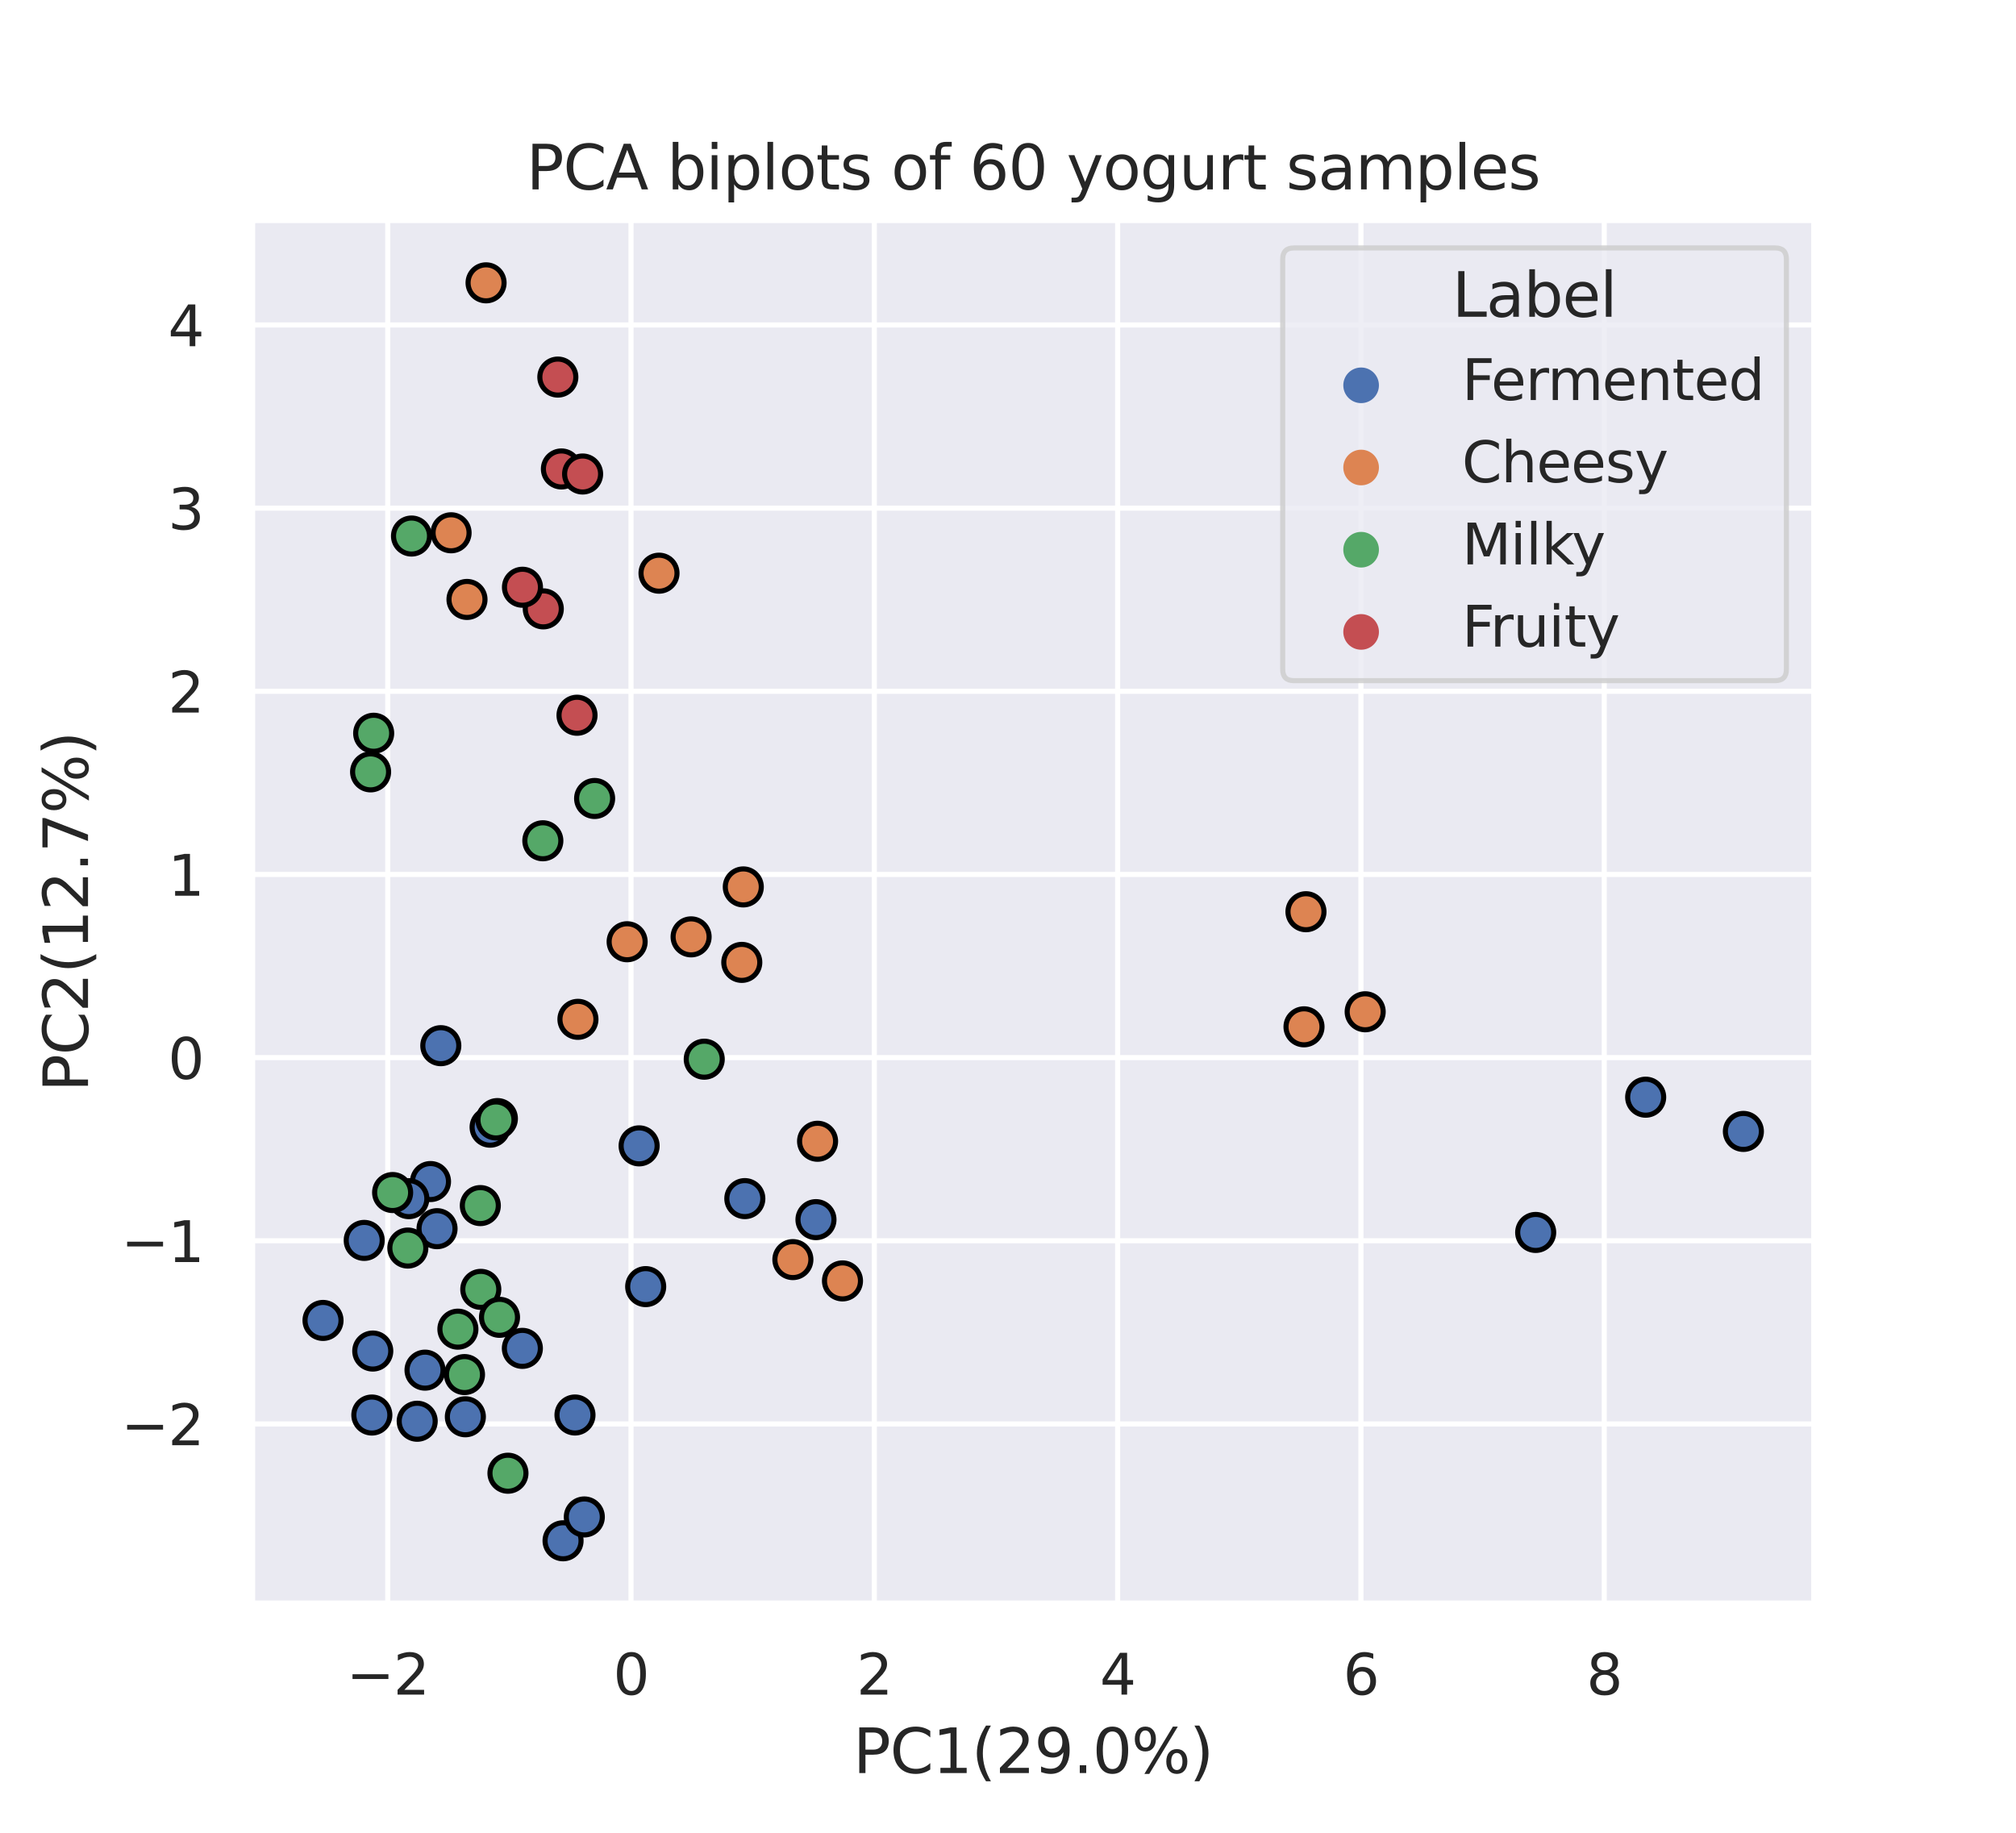 <?xml version="1.0" encoding="utf-8" standalone="no"?>
<!DOCTYPE svg PUBLIC "-//W3C//DTD SVG 1.1//EN"
  "http://www.w3.org/Graphics/SVG/1.1/DTD/svg11.dtd">
<svg xmlns:xlink="http://www.w3.org/1999/xlink" width="396pt" height="360pt" viewBox="0 0 396 360" xmlns="http://www.w3.org/2000/svg" version="1.1">
 <defs>
  <style type="text/css">*{stroke-linejoin: round; stroke-linecap: butt}</style>
 </defs>
 <g id="figure_1">
  <g id="patch_1">
   <path d="M 0 360 
L 396 360 
L 396 0 
L 0 0 
z
" style="fill: #ffffff"/>
  </g>
  <g id="axes_1">
   <g id="patch_2">
    <path d="M 49.5 315 
L 356.4 315 
L 356.4 43.2 
L 49.5 43.2 
z
" style="fill: #eaeaf2"/>
   </g>
   <g id="matplotlib.axis_1">
    <g id="xtick_1">
     <g id="line2d_1">
      <path d="M 76.159 315 
L 76.159 43.2 
" clip-path="url(#p47d82c2fad)" style="fill: none; stroke: #ffffff; stroke-linecap: round"/>
     </g>
     <g id="text_1">
      <!-- −2 -->
      <g style="fill: #262626" transform="translate(68.05 332.858)scale(0.11 -0.11)">
       <defs>
        <path id="DejaVuSans-2212" d="M 678 2272 
L 4684 2272 
L 4684 1741 
L 678 1741 
L 678 2272 
z
" transform="scale(0.016)"/>
        <path id="DejaVuSans-32" d="M 1228 531 
L 3431 531 
L 3431 0 
L 469 0 
L 469 531 
Q 828 903 1448 1529 
Q 2069 2156 2228 2338 
Q 2531 2678 2651 2914 
Q 2772 3150 2772 3378 
Q 2772 3750 2511 3984 
Q 2250 4219 1831 4219 
Q 1534 4219 1204 4116 
Q 875 4013 500 3803 
L 500 4441 
Q 881 4594 1212 4672 
Q 1544 4750 1819 4750 
Q 2544 4750 2975 4387 
Q 3406 4025 3406 3419 
Q 3406 3131 3298 2873 
Q 3191 2616 2906 2266 
Q 2828 2175 2409 1742 
Q 1991 1309 1228 531 
z
" transform="scale(0.016)"/>
       </defs>
       <use xlink:href="#DejaVuSans-2212"/>
       <use xlink:href="#DejaVuSans-32" x="83.789"/>
      </g>
     </g>
    </g>
    <g id="xtick_2">
     <g id="line2d_2">
      <path d="M 123.95 315 
L 123.95 43.2 
" clip-path="url(#p47d82c2fad)" style="fill: none; stroke: #ffffff; stroke-linecap: round"/>
     </g>
     <g id="text_2">
      <!-- 0 -->
      <g style="fill: #262626" transform="translate(120.451 332.858)scale(0.11 -0.11)">
       <defs>
        <path id="DejaVuSans-30" d="M 2034 4250 
Q 1547 4250 1301 3770 
Q 1056 3291 1056 2328 
Q 1056 1369 1301 889 
Q 1547 409 2034 409 
Q 2525 409 2770 889 
Q 3016 1369 3016 2328 
Q 3016 3291 2770 3770 
Q 2525 4250 2034 4250 
z
M 2034 4750 
Q 2819 4750 3233 4129 
Q 3647 3509 3647 2328 
Q 3647 1150 3233 529 
Q 2819 -91 2034 -91 
Q 1250 -91 836 529 
Q 422 1150 422 2328 
Q 422 3509 836 4129 
Q 1250 4750 2034 4750 
z
" transform="scale(0.016)"/>
       </defs>
       <use xlink:href="#DejaVuSans-30"/>
      </g>
     </g>
    </g>
    <g id="xtick_3">
     <g id="line2d_3">
      <path d="M 171.742 315 
L 171.742 43.2 
" clip-path="url(#p47d82c2fad)" style="fill: none; stroke: #ffffff; stroke-linecap: round"/>
     </g>
     <g id="text_3">
      <!-- 2 -->
      <g style="fill: #262626" transform="translate(168.243 332.858)scale(0.11 -0.11)">
       <use xlink:href="#DejaVuSans-32"/>
      </g>
     </g>
    </g>
    <g id="xtick_4">
     <g id="line2d_4">
      <path d="M 219.534 315 
L 219.534 43.2 
" clip-path="url(#p47d82c2fad)" style="fill: none; stroke: #ffffff; stroke-linecap: round"/>
     </g>
     <g id="text_4">
      <!-- 4 -->
      <g style="fill: #262626" transform="translate(216.034 332.858)scale(0.11 -0.11)">
       <defs>
        <path id="DejaVuSans-34" d="M 2419 4116 
L 825 1625 
L 2419 1625 
L 2419 4116 
z
M 2253 4666 
L 3047 4666 
L 3047 1625 
L 3713 1625 
L 3713 1100 
L 3047 1100 
L 3047 0 
L 2419 0 
L 2419 1100 
L 313 1100 
L 313 1709 
L 2253 4666 
z
" transform="scale(0.016)"/>
       </defs>
       <use xlink:href="#DejaVuSans-34"/>
      </g>
     </g>
    </g>
    <g id="xtick_5">
     <g id="line2d_5">
      <path d="M 267.325 315 
L 267.325 43.2 
" clip-path="url(#p47d82c2fad)" style="fill: none; stroke: #ffffff; stroke-linecap: round"/>
     </g>
     <g id="text_5">
      <!-- 6 -->
      <g style="fill: #262626" transform="translate(263.826 332.858)scale(0.11 -0.11)">
       <defs>
        <path id="DejaVuSans-36" d="M 2113 2584 
Q 1688 2584 1439 2293 
Q 1191 2003 1191 1497 
Q 1191 994 1439 701 
Q 1688 409 2113 409 
Q 2538 409 2786 701 
Q 3034 994 3034 1497 
Q 3034 2003 2786 2293 
Q 2538 2584 2113 2584 
z
M 3366 4563 
L 3366 3988 
Q 3128 4100 2886 4159 
Q 2644 4219 2406 4219 
Q 1781 4219 1451 3797 
Q 1122 3375 1075 2522 
Q 1259 2794 1537 2939 
Q 1816 3084 2150 3084 
Q 2853 3084 3261 2657 
Q 3669 2231 3669 1497 
Q 3669 778 3244 343 
Q 2819 -91 2113 -91 
Q 1303 -91 875 529 
Q 447 1150 447 2328 
Q 447 3434 972 4092 
Q 1497 4750 2381 4750 
Q 2619 4750 2861 4703 
Q 3103 4656 3366 4563 
z
" transform="scale(0.016)"/>
       </defs>
       <use xlink:href="#DejaVuSans-36"/>
      </g>
     </g>
    </g>
    <g id="xtick_6">
     <g id="line2d_6">
      <path d="M 315.117 315 
L 315.117 43.2 
" clip-path="url(#p47d82c2fad)" style="fill: none; stroke: #ffffff; stroke-linecap: round"/>
     </g>
     <g id="text_6">
      <!-- 8 -->
      <g style="fill: #262626" transform="translate(311.617 332.858)scale(0.11 -0.11)">
       <defs>
        <path id="DejaVuSans-38" d="M 2034 2216 
Q 1584 2216 1326 1975 
Q 1069 1734 1069 1313 
Q 1069 891 1326 650 
Q 1584 409 2034 409 
Q 2484 409 2743 651 
Q 3003 894 3003 1313 
Q 3003 1734 2745 1975 
Q 2488 2216 2034 2216 
z
M 1403 2484 
Q 997 2584 770 2862 
Q 544 3141 544 3541 
Q 544 4100 942 4425 
Q 1341 4750 2034 4750 
Q 2731 4750 3128 4425 
Q 3525 4100 3525 3541 
Q 3525 3141 3298 2862 
Q 3072 2584 2669 2484 
Q 3125 2378 3379 2068 
Q 3634 1759 3634 1313 
Q 3634 634 3220 271 
Q 2806 -91 2034 -91 
Q 1263 -91 848 271 
Q 434 634 434 1313 
Q 434 1759 690 2068 
Q 947 2378 1403 2484 
z
M 1172 3481 
Q 1172 3119 1398 2916 
Q 1625 2713 2034 2713 
Q 2441 2713 2670 2916 
Q 2900 3119 2900 3481 
Q 2900 3844 2670 4047 
Q 2441 4250 2034 4250 
Q 1625 4250 1398 4047 
Q 1172 3844 1172 3481 
z
" transform="scale(0.016)"/>
       </defs>
       <use xlink:href="#DejaVuSans-38"/>
      </g>
     </g>
    </g>
    <g id="text_7">
     <!-- PC1(29.0%) -->
     <g style="fill: #262626" transform="translate(167.583 348.264)scale(0.12 -0.12)">
      <defs>
       <path id="DejaVuSans-50" d="M 1259 4147 
L 1259 2394 
L 2053 2394 
Q 2494 2394 2734 2622 
Q 2975 2850 2975 3272 
Q 2975 3691 2734 3919 
Q 2494 4147 2053 4147 
L 1259 4147 
z
M 628 4666 
L 2053 4666 
Q 2838 4666 3239 4311 
Q 3641 3956 3641 3272 
Q 3641 2581 3239 2228 
Q 2838 1875 2053 1875 
L 1259 1875 
L 1259 0 
L 628 0 
L 628 4666 
z
" transform="scale(0.016)"/>
       <path id="DejaVuSans-43" d="M 4122 4306 
L 4122 3641 
Q 3803 3938 3442 4084 
Q 3081 4231 2675 4231 
Q 1875 4231 1450 3742 
Q 1025 3253 1025 2328 
Q 1025 1406 1450 917 
Q 1875 428 2675 428 
Q 3081 428 3442 575 
Q 3803 722 4122 1019 
L 4122 359 
Q 3791 134 3420 21 
Q 3050 -91 2638 -91 
Q 1578 -91 968 557 
Q 359 1206 359 2328 
Q 359 3453 968 4101 
Q 1578 4750 2638 4750 
Q 3056 4750 3426 4639 
Q 3797 4528 4122 4306 
z
" transform="scale(0.016)"/>
       <path id="DejaVuSans-31" d="M 794 531 
L 1825 531 
L 1825 4091 
L 703 3866 
L 703 4441 
L 1819 4666 
L 2450 4666 
L 2450 531 
L 3481 531 
L 3481 0 
L 794 0 
L 794 531 
z
" transform="scale(0.016)"/>
       <path id="DejaVuSans-28" d="M 1984 4856 
Q 1566 4138 1362 3434 
Q 1159 2731 1159 2009 
Q 1159 1288 1364 580 
Q 1569 -128 1984 -844 
L 1484 -844 
Q 1016 -109 783 600 
Q 550 1309 550 2009 
Q 550 2706 781 3412 
Q 1013 4119 1484 4856 
L 1984 4856 
z
" transform="scale(0.016)"/>
       <path id="DejaVuSans-39" d="M 703 97 
L 703 672 
Q 941 559 1184 500 
Q 1428 441 1663 441 
Q 2288 441 2617 861 
Q 2947 1281 2994 2138 
Q 2813 1869 2534 1725 
Q 2256 1581 1919 1581 
Q 1219 1581 811 2004 
Q 403 2428 403 3163 
Q 403 3881 828 4315 
Q 1253 4750 1959 4750 
Q 2769 4750 3195 4129 
Q 3622 3509 3622 2328 
Q 3622 1225 3098 567 
Q 2575 -91 1691 -91 
Q 1453 -91 1209 -44 
Q 966 3 703 97 
z
M 1959 2075 
Q 2384 2075 2632 2365 
Q 2881 2656 2881 3163 
Q 2881 3666 2632 3958 
Q 2384 4250 1959 4250 
Q 1534 4250 1286 3958 
Q 1038 3666 1038 3163 
Q 1038 2656 1286 2365 
Q 1534 2075 1959 2075 
z
" transform="scale(0.016)"/>
       <path id="DejaVuSans-2e" d="M 684 794 
L 1344 794 
L 1344 0 
L 684 0 
L 684 794 
z
" transform="scale(0.016)"/>
       <path id="DejaVuSans-25" d="M 4653 2053 
Q 4381 2053 4226 1822 
Q 4072 1591 4072 1178 
Q 4072 772 4226 539 
Q 4381 306 4653 306 
Q 4919 306 5073 539 
Q 5228 772 5228 1178 
Q 5228 1588 5073 1820 
Q 4919 2053 4653 2053 
z
M 4653 2450 
Q 5147 2450 5437 2106 
Q 5728 1763 5728 1178 
Q 5728 594 5436 251 
Q 5144 -91 4653 -91 
Q 4153 -91 3862 251 
Q 3572 594 3572 1178 
Q 3572 1766 3864 2108 
Q 4156 2450 4653 2450 
z
M 1428 4353 
Q 1159 4353 1004 4120 
Q 850 3888 850 3481 
Q 850 3069 1003 2837 
Q 1156 2606 1428 2606 
Q 1700 2606 1854 2837 
Q 2009 3069 2009 3481 
Q 2009 3884 1853 4118 
Q 1697 4353 1428 4353 
z
M 4250 4750 
L 4750 4750 
L 1831 -91 
L 1331 -91 
L 4250 4750 
z
M 1428 4750 
Q 1922 4750 2215 4408 
Q 2509 4066 2509 3481 
Q 2509 2891 2217 2550 
Q 1925 2209 1428 2209 
Q 931 2209 642 2551 
Q 353 2894 353 3481 
Q 353 4063 643 4406 
Q 934 4750 1428 4750 
z
" transform="scale(0.016)"/>
       <path id="DejaVuSans-29" d="M 513 4856 
L 1013 4856 
Q 1481 4119 1714 3412 
Q 1947 2706 1947 2009 
Q 1947 1309 1714 600 
Q 1481 -109 1013 -844 
L 513 -844 
Q 928 -128 1133 580 
Q 1338 1288 1338 2009 
Q 1338 2731 1133 3434 
Q 928 4138 513 4856 
z
" transform="scale(0.016)"/>
      </defs>
      <use xlink:href="#DejaVuSans-50"/>
      <use xlink:href="#DejaVuSans-43" x="60.303"/>
      <use xlink:href="#DejaVuSans-31" x="130.127"/>
      <use xlink:href="#DejaVuSans-28" x="193.75"/>
      <use xlink:href="#DejaVuSans-32" x="232.764"/>
      <use xlink:href="#DejaVuSans-39" x="296.387"/>
      <use xlink:href="#DejaVuSans-2e" x="360.01"/>
      <use xlink:href="#DejaVuSans-30" x="391.797"/>
      <use xlink:href="#DejaVuSans-25" x="455.42"/>
      <use xlink:href="#DejaVuSans-29" x="550.439"/>
     </g>
    </g>
   </g>
   <g id="matplotlib.axis_2">
    <g id="ytick_1">
     <g id="line2d_7">
      <path d="M 49.5 279.694 
L 356.4 279.694 
" clip-path="url(#p47d82c2fad)" style="fill: none; stroke: #ffffff; stroke-linecap: round"/>
     </g>
     <g id="text_8">
      <!-- −2 -->
      <g style="fill: #262626" transform="translate(23.784 283.873)scale(0.11 -0.11)">
       <use xlink:href="#DejaVuSans-2212"/>
       <use xlink:href="#DejaVuSans-32" x="83.789"/>
      </g>
     </g>
    </g>
    <g id="ytick_2">
     <g id="line2d_8">
      <path d="M 49.5 243.716 
L 356.4 243.716 
" clip-path="url(#p47d82c2fad)" style="fill: none; stroke: #ffffff; stroke-linecap: round"/>
     </g>
     <g id="text_9">
      <!-- −1 -->
      <g style="fill: #262626" transform="translate(23.784 247.896)scale(0.11 -0.11)">
       <use xlink:href="#DejaVuSans-2212"/>
       <use xlink:href="#DejaVuSans-31" x="83.789"/>
      </g>
     </g>
    </g>
    <g id="ytick_3">
     <g id="line2d_9">
      <path d="M 49.5 207.739 
L 356.4 207.739 
" clip-path="url(#p47d82c2fad)" style="fill: none; stroke: #ffffff; stroke-linecap: round"/>
     </g>
     <g id="text_10">
      <!-- 0 -->
      <g style="fill: #262626" transform="translate(33.001 211.918)scale(0.11 -0.11)">
       <use xlink:href="#DejaVuSans-30"/>
      </g>
     </g>
    </g>
    <g id="ytick_4">
     <g id="line2d_10">
      <path d="M 49.5 171.762 
L 356.4 171.762 
" clip-path="url(#p47d82c2fad)" style="fill: none; stroke: #ffffff; stroke-linecap: round"/>
     </g>
     <g id="text_11">
      <!-- 1 -->
      <g style="fill: #262626" transform="translate(33.001 175.941)scale(0.11 -0.11)">
       <use xlink:href="#DejaVuSans-31"/>
      </g>
     </g>
    </g>
    <g id="ytick_5">
     <g id="line2d_11">
      <path d="M 49.5 135.784 
L 356.4 135.784 
" clip-path="url(#p47d82c2fad)" style="fill: none; stroke: #ffffff; stroke-linecap: round"/>
     </g>
     <g id="text_12">
      <!-- 2 -->
      <g style="fill: #262626" transform="translate(33.001 139.964)scale(0.11 -0.11)">
       <use xlink:href="#DejaVuSans-32"/>
      </g>
     </g>
    </g>
    <g id="ytick_6">
     <g id="line2d_12">
      <path d="M 49.5 99.807 
L 356.4 99.807 
" clip-path="url(#p47d82c2fad)" style="fill: none; stroke: #ffffff; stroke-linecap: round"/>
     </g>
     <g id="text_13">
      <!-- 3 -->
      <g style="fill: #262626" transform="translate(33.001 103.986)scale(0.11 -0.11)">
       <defs>
        <path id="DejaVuSans-33" d="M 2597 2516 
Q 3050 2419 3304 2112 
Q 3559 1806 3559 1356 
Q 3559 666 3084 287 
Q 2609 -91 1734 -91 
Q 1441 -91 1130 -33 
Q 819 25 488 141 
L 488 750 
Q 750 597 1062 519 
Q 1375 441 1716 441 
Q 2309 441 2620 675 
Q 2931 909 2931 1356 
Q 2931 1769 2642 2001 
Q 2353 2234 1838 2234 
L 1294 2234 
L 1294 2753 
L 1863 2753 
Q 2328 2753 2575 2939 
Q 2822 3125 2822 3475 
Q 2822 3834 2567 4026 
Q 2313 4219 1838 4219 
Q 1578 4219 1281 4162 
Q 984 4106 628 3988 
L 628 4550 
Q 988 4650 1302 4700 
Q 1616 4750 1894 4750 
Q 2613 4750 3031 4423 
Q 3450 4097 3450 3541 
Q 3450 3153 3228 2886 
Q 3006 2619 2597 2516 
z
" transform="scale(0.016)"/>
       </defs>
       <use xlink:href="#DejaVuSans-33"/>
      </g>
     </g>
    </g>
    <g id="ytick_7">
     <g id="line2d_13">
      <path d="M 49.5 63.83 
L 356.4 63.83 
" clip-path="url(#p47d82c2fad)" style="fill: none; stroke: #ffffff; stroke-linecap: round"/>
     </g>
     <g id="text_14">
      <!-- 4 -->
      <g style="fill: #262626" transform="translate(33.001 68.009)scale(0.11 -0.11)">
       <use xlink:href="#DejaVuSans-34"/>
      </g>
     </g>
    </g>
    <g id="text_15">
     <!-- PC2(12.7%) -->
     <g style="fill: #262626" transform="translate(17.288 214.467)rotate(-90)scale(0.12 -0.12)">
      <defs>
       <path id="DejaVuSans-37" d="M 525 4666 
L 3525 4666 
L 3525 4397 
L 1831 0 
L 1172 0 
L 2766 4134 
L 525 4134 
L 525 4666 
z
" transform="scale(0.016)"/>
      </defs>
      <use xlink:href="#DejaVuSans-50"/>
      <use xlink:href="#DejaVuSans-43" x="60.303"/>
      <use xlink:href="#DejaVuSans-32" x="130.127"/>
      <use xlink:href="#DejaVuSans-28" x="193.75"/>
      <use xlink:href="#DejaVuSans-31" x="232.764"/>
      <use xlink:href="#DejaVuSans-32" x="296.387"/>
      <use xlink:href="#DejaVuSans-2e" x="360.01"/>
      <use xlink:href="#DejaVuSans-37" x="391.797"/>
      <use xlink:href="#DejaVuSans-25" x="455.42"/>
      <use xlink:href="#DejaVuSans-29" x="550.439"/>
     </g>
    </g>
   </g>
   <g id="PathCollection_1">
    <defs>
     <path id="C0_0_469774f72c" d="M 0 3.536 
C 0.938 3.536 1.837 3.163 2.5 2.5 
C 3.163 1.837 3.536 0.938 3.536 -0 
C 3.536 -0.938 3.163 -1.837 2.5 -2.5 
C 1.837 -3.163 0.938 -3.536 0 -3.536 
C -0.938 -3.536 -1.837 -3.163 -2.5 -2.5 
C -3.163 -1.837 -3.536 -0.938 -3.536 0 
C -3.536 0.938 -3.163 1.837 -2.5 2.5 
C -1.837 3.163 -0.938 3.536 0 3.536 
z
"/>
    </defs>
    <g clip-path="url(#p47d82c2fad)">
     <use xlink:href="#C0_0_469774f72c" x="146.305" y="235.435" style="fill: #4c72b0; stroke: #000000"/>
    </g>
    <g clip-path="url(#p47d82c2fad)">
     <use xlink:href="#C0_0_469774f72c" x="125.542" y="225.074" style="fill: #4c72b0; stroke: #000000"/>
    </g>
    <g clip-path="url(#p47d82c2fad)">
     <use xlink:href="#C0_0_469774f72c" x="160.28" y="239.565" style="fill: #4c72b0; stroke: #000000"/>
    </g>
    <g clip-path="url(#p47d82c2fad)">
     <use xlink:href="#C0_0_469774f72c" x="301.652" y="242.08" style="fill: #4c72b0; stroke: #000000"/>
    </g>
    <g clip-path="url(#p47d82c2fad)">
     <use xlink:href="#C0_0_469774f72c" x="342.45" y="222.237" style="fill: #4c72b0; stroke: #000000"/>
    </g>
    <g clip-path="url(#p47d82c2fad)">
     <use xlink:href="#C0_0_469774f72c" x="323.257" y="215.513" style="fill: #4c72b0; stroke: #000000"/>
    </g>
    <g clip-path="url(#p47d82c2fad)">
     <use xlink:href="#C0_0_469774f72c" x="71.541" y="243.644" style="fill: #4c72b0; stroke: #000000"/>
    </g>
    <g clip-path="url(#p47d82c2fad)">
     <use xlink:href="#C0_0_469774f72c" x="83.487" y="269.129" style="fill: #4c72b0; stroke: #000000"/>
    </g>
    <g clip-path="url(#p47d82c2fad)">
     <use xlink:href="#C0_0_469774f72c" x="84.564" y="232.084" style="fill: #4c72b0; stroke: #000000"/>
    </g>
    <g clip-path="url(#p47d82c2fad)">
     <use xlink:href="#C0_0_469774f72c" x="73.222" y="265.377" style="fill: #4c72b0; stroke: #000000"/>
    </g>
    <g clip-path="url(#p47d82c2fad)">
     <use xlink:href="#C0_0_469774f72c" x="63.45" y="259.364" style="fill: #4c72b0; stroke: #000000"/>
    </g>
    <g clip-path="url(#p47d82c2fad)">
     <use xlink:href="#C0_0_469774f72c" x="73.041" y="277.945" style="fill: #4c72b0; stroke: #000000"/>
    </g>
    <g clip-path="url(#p47d82c2fad)">
     <use xlink:href="#C0_0_469774f72c" x="91.41" y="278.285" style="fill: #4c72b0; stroke: #000000"/>
    </g>
    <g clip-path="url(#p47d82c2fad)">
     <use xlink:href="#C0_0_469774f72c" x="81.951" y="279.166" style="fill: #4c72b0; stroke: #000000"/>
    </g>
    <g clip-path="url(#p47d82c2fad)">
     <use xlink:href="#C0_0_469774f72c" x="80.309" y="235.444" style="fill: #4c72b0; stroke: #000000"/>
    </g>
    <g clip-path="url(#p47d82c2fad)">
     <use xlink:href="#C0_0_469774f72c" x="96.27" y="221.405" style="fill: #4c72b0; stroke: #000000"/>
    </g>
    <g clip-path="url(#p47d82c2fad)">
     <use xlink:href="#C0_0_469774f72c" x="86.586" y="205.396" style="fill: #4c72b0; stroke: #000000"/>
    </g>
    <g clip-path="url(#p47d82c2fad)">
     <use xlink:href="#C0_0_469774f72c" x="97.701" y="219.715" style="fill: #4c72b0; stroke: #000000"/>
    </g>
    <g clip-path="url(#p47d82c2fad)">
     <use xlink:href="#C0_0_469774f72c" x="110.6" y="302.645" style="fill: #4c72b0; stroke: #000000"/>
    </g>
    <g clip-path="url(#p47d82c2fad)">
     <use xlink:href="#C0_0_469774f72c" x="85.847" y="241.341" style="fill: #4c72b0; stroke: #000000"/>
    </g>
    <g clip-path="url(#p47d82c2fad)">
     <use xlink:href="#C0_0_469774f72c" x="102.607" y="264.85" style="fill: #4c72b0; stroke: #000000"/>
    </g>
    <g clip-path="url(#p47d82c2fad)">
     <use xlink:href="#C0_0_469774f72c" x="112.943" y="277.938" style="fill: #4c72b0; stroke: #000000"/>
    </g>
    <g clip-path="url(#p47d82c2fad)">
     <use xlink:href="#C0_0_469774f72c" x="114.776" y="297.963" style="fill: #4c72b0; stroke: #000000"/>
    </g>
    <g clip-path="url(#p47d82c2fad)">
     <use xlink:href="#C0_0_469774f72c" x="126.831" y="252.721" style="fill: #4c72b0; stroke: #000000"/>
    </g>
    <g clip-path="url(#p47d82c2fad)">
     <use xlink:href="#C0_0_469774f72c" x="146.004" y="174.211" style="fill: #dd8452; stroke: #000000"/>
    </g>
    <g clip-path="url(#p47d82c2fad)">
     <use xlink:href="#C0_0_469774f72c" x="165.488" y="251.599" style="fill: #dd8452; stroke: #000000"/>
    </g>
    <g clip-path="url(#p47d82c2fad)">
     <use xlink:href="#C0_0_469774f72c" x="160.596" y="224.171" style="fill: #dd8452; stroke: #000000"/>
    </g>
    <g clip-path="url(#p47d82c2fad)">
     <use xlink:href="#C0_0_469774f72c" x="256.143" y="201.691" style="fill: #dd8452; stroke: #000000"/>
    </g>
    <g clip-path="url(#p47d82c2fad)">
     <use xlink:href="#C0_0_469774f72c" x="268.16" y="198.736" style="fill: #dd8452; stroke: #000000"/>
    </g>
    <g clip-path="url(#p47d82c2fad)">
     <use xlink:href="#C0_0_469774f72c" x="256.53" y="179.083" style="fill: #dd8452; stroke: #000000"/>
    </g>
    <g clip-path="url(#p47d82c2fad)">
     <use xlink:href="#C0_0_469774f72c" x="135.753" y="184.022" style="fill: #dd8452; stroke: #000000"/>
    </g>
    <g clip-path="url(#p47d82c2fad)">
     <use xlink:href="#C0_0_469774f72c" x="155.745" y="247.411" style="fill: #dd8452; stroke: #000000"/>
    </g>
    <g clip-path="url(#p47d82c2fad)">
     <use xlink:href="#C0_0_469774f72c" x="145.708" y="189.036" style="fill: #dd8452; stroke: #000000"/>
    </g>
    <g clip-path="url(#p47d82c2fad)">
     <use xlink:href="#C0_0_469774f72c" x="95.478" y="55.555" style="fill: #dd8452; stroke: #000000"/>
    </g>
    <g clip-path="url(#p47d82c2fad)">
     <use xlink:href="#C0_0_469774f72c" x="91.731" y="117.744" style="fill: #dd8452; stroke: #000000"/>
    </g>
    <g clip-path="url(#p47d82c2fad)">
     <use xlink:href="#C0_0_469774f72c" x="88.604" y="104.653" style="fill: #dd8452; stroke: #000000"/>
    </g>
    <g clip-path="url(#p47d82c2fad)">
     <use xlink:href="#C0_0_469774f72c" x="113.524" y="200.221" style="fill: #dd8452; stroke: #000000"/>
    </g>
    <g clip-path="url(#p47d82c2fad)">
     <use xlink:href="#C0_0_469774f72c" x="123.188" y="184.981" style="fill: #dd8452; stroke: #000000"/>
    </g>
    <g clip-path="url(#p47d82c2fad)">
     <use xlink:href="#C0_0_469774f72c" x="129.449" y="112.587" style="fill: #dd8452; stroke: #000000"/>
    </g>
    <g clip-path="url(#p47d82c2fad)">
     <use xlink:href="#C0_0_469774f72c" x="77.123" y="234.242" style="fill: #55a868; stroke: #000000"/>
    </g>
    <g clip-path="url(#p47d82c2fad)">
     <use xlink:href="#C0_0_469774f72c" x="80.109" y="245.147" style="fill: #55a868; stroke: #000000"/>
    </g>
    <g clip-path="url(#p47d82c2fad)">
     <use xlink:href="#C0_0_469774f72c" x="97.426" y="219.983" style="fill: #55a868; stroke: #000000"/>
    </g>
    <g clip-path="url(#p47d82c2fad)">
     <use xlink:href="#C0_0_469774f72c" x="80.835" y="105.29" style="fill: #55a868; stroke: #000000"/>
    </g>
    <g clip-path="url(#p47d82c2fad)">
     <use xlink:href="#C0_0_469774f72c" x="73.4" y="144.03" style="fill: #55a868; stroke: #000000"/>
    </g>
    <g clip-path="url(#p47d82c2fad)">
     <use xlink:href="#C0_0_469774f72c" x="72.795" y="151.613" style="fill: #55a868; stroke: #000000"/>
    </g>
    <g clip-path="url(#p47d82c2fad)">
     <use xlink:href="#C0_0_469774f72c" x="94.348" y="236.805" style="fill: #55a868; stroke: #000000"/>
    </g>
    <g clip-path="url(#p47d82c2fad)">
     <use xlink:href="#C0_0_469774f72c" x="94.441" y="253.259" style="fill: #55a868; stroke: #000000"/>
    </g>
    <g clip-path="url(#p47d82c2fad)">
     <use xlink:href="#C0_0_469774f72c" x="91.24" y="269.998" style="fill: #55a868; stroke: #000000"/>
    </g>
    <g clip-path="url(#p47d82c2fad)">
     <use xlink:href="#C0_0_469774f72c" x="116.8" y="156.84" style="fill: #55a868; stroke: #000000"/>
    </g>
    <g clip-path="url(#p47d82c2fad)">
     <use xlink:href="#C0_0_469774f72c" x="106.629" y="165.146" style="fill: #55a868; stroke: #000000"/>
    </g>
    <g clip-path="url(#p47d82c2fad)">
     <use xlink:href="#C0_0_469774f72c" x="138.333" y="208.05" style="fill: #55a868; stroke: #000000"/>
    </g>
    <g clip-path="url(#p47d82c2fad)">
     <use xlink:href="#C0_0_469774f72c" x="99.777" y="289.374" style="fill: #55a868; stroke: #000000"/>
    </g>
    <g clip-path="url(#p47d82c2fad)">
     <use xlink:href="#C0_0_469774f72c" x="98.117" y="258.753" style="fill: #55a868; stroke: #000000"/>
    </g>
    <g clip-path="url(#p47d82c2fad)">
     <use xlink:href="#C0_0_469774f72c" x="89.944" y="261.079" style="fill: #55a868; stroke: #000000"/>
    </g>
    <g clip-path="url(#p47d82c2fad)">
     <use xlink:href="#C0_0_469774f72c" x="113.343" y="140.492" style="fill: #c44e52; stroke: #000000"/>
    </g>
    <g clip-path="url(#p47d82c2fad)">
     <use xlink:href="#C0_0_469774f72c" x="106.717" y="119.596" style="fill: #c44e52; stroke: #000000"/>
    </g>
    <g clip-path="url(#p47d82c2fad)">
     <use xlink:href="#C0_0_469774f72c" x="102.627" y="115.349" style="fill: #c44e52; stroke: #000000"/>
    </g>
    <g clip-path="url(#p47d82c2fad)">
     <use xlink:href="#C0_0_469774f72c" x="110.276" y="92.114" style="fill: #c44e52; stroke: #000000"/>
    </g>
    <g clip-path="url(#p47d82c2fad)">
     <use xlink:href="#C0_0_469774f72c" x="109.575" y="74.067" style="fill: #c44e52; stroke: #000000"/>
    </g>
    <g clip-path="url(#p47d82c2fad)">
     <use xlink:href="#C0_0_469774f72c" x="114.44" y="93.106" style="fill: #c44e52; stroke: #000000"/>
    </g>
   </g>
   <g id="PathCollection_2"/>
   <g id="PathCollection_3"/>
   <g id="PathCollection_4"/>
   <g id="PathCollection_5"/>
   <g id="patch_3">
    <path d="M 49.5 315 
L 49.5 43.2 
" style="fill: none; stroke: #ffffff; stroke-width: 1.25; stroke-linejoin: miter; stroke-linecap: square"/>
   </g>
   <g id="patch_4">
    <path d="M 356.4 315 
L 356.4 43.2 
" style="fill: none; stroke: #ffffff; stroke-width: 1.25; stroke-linejoin: miter; stroke-linecap: square"/>
   </g>
   <g id="patch_5">
    <path d="M 49.5 315 
L 356.4 315 
" style="fill: none; stroke: #ffffff; stroke-width: 1.25; stroke-linejoin: miter; stroke-linecap: square"/>
   </g>
   <g id="patch_6">
    <path d="M 49.5 43.2 
L 356.4 43.2 
" style="fill: none; stroke: #ffffff; stroke-width: 1.25; stroke-linejoin: miter; stroke-linecap: square"/>
   </g>
   <g id="text_16">
    <!-- PCA biplots of 60 yogurt samples -->
    <g style="fill: #262626" transform="translate(103.391 37.2)scale(0.12 -0.12)">
     <defs>
      <path id="DejaVuSans-41" d="M 2188 4044 
L 1331 1722 
L 3047 1722 
L 2188 4044 
z
M 1831 4666 
L 2547 4666 
L 4325 0 
L 3669 0 
L 3244 1197 
L 1141 1197 
L 716 0 
L 50 0 
L 1831 4666 
z
" transform="scale(0.016)"/>
      <path id="DejaVuSans-20" transform="scale(0.016)"/>
      <path id="DejaVuSans-62" d="M 3116 1747 
Q 3116 2381 2855 2742 
Q 2594 3103 2138 3103 
Q 1681 3103 1420 2742 
Q 1159 2381 1159 1747 
Q 1159 1113 1420 752 
Q 1681 391 2138 391 
Q 2594 391 2855 752 
Q 3116 1113 3116 1747 
z
M 1159 2969 
Q 1341 3281 1617 3432 
Q 1894 3584 2278 3584 
Q 2916 3584 3314 3078 
Q 3713 2572 3713 1747 
Q 3713 922 3314 415 
Q 2916 -91 2278 -91 
Q 1894 -91 1617 61 
Q 1341 213 1159 525 
L 1159 0 
L 581 0 
L 581 4863 
L 1159 4863 
L 1159 2969 
z
" transform="scale(0.016)"/>
      <path id="DejaVuSans-69" d="M 603 3500 
L 1178 3500 
L 1178 0 
L 603 0 
L 603 3500 
z
M 603 4863 
L 1178 4863 
L 1178 4134 
L 603 4134 
L 603 4863 
z
" transform="scale(0.016)"/>
      <path id="DejaVuSans-70" d="M 1159 525 
L 1159 -1331 
L 581 -1331 
L 581 3500 
L 1159 3500 
L 1159 2969 
Q 1341 3281 1617 3432 
Q 1894 3584 2278 3584 
Q 2916 3584 3314 3078 
Q 3713 2572 3713 1747 
Q 3713 922 3314 415 
Q 2916 -91 2278 -91 
Q 1894 -91 1617 61 
Q 1341 213 1159 525 
z
M 3116 1747 
Q 3116 2381 2855 2742 
Q 2594 3103 2138 3103 
Q 1681 3103 1420 2742 
Q 1159 2381 1159 1747 
Q 1159 1113 1420 752 
Q 1681 391 2138 391 
Q 2594 391 2855 752 
Q 3116 1113 3116 1747 
z
" transform="scale(0.016)"/>
      <path id="DejaVuSans-6c" d="M 603 4863 
L 1178 4863 
L 1178 0 
L 603 0 
L 603 4863 
z
" transform="scale(0.016)"/>
      <path id="DejaVuSans-6f" d="M 1959 3097 
Q 1497 3097 1228 2736 
Q 959 2375 959 1747 
Q 959 1119 1226 758 
Q 1494 397 1959 397 
Q 2419 397 2687 759 
Q 2956 1122 2956 1747 
Q 2956 2369 2687 2733 
Q 2419 3097 1959 3097 
z
M 1959 3584 
Q 2709 3584 3137 3096 
Q 3566 2609 3566 1747 
Q 3566 888 3137 398 
Q 2709 -91 1959 -91 
Q 1206 -91 779 398 
Q 353 888 353 1747 
Q 353 2609 779 3096 
Q 1206 3584 1959 3584 
z
" transform="scale(0.016)"/>
      <path id="DejaVuSans-74" d="M 1172 4494 
L 1172 3500 
L 2356 3500 
L 2356 3053 
L 1172 3053 
L 1172 1153 
Q 1172 725 1289 603 
Q 1406 481 1766 481 
L 2356 481 
L 2356 0 
L 1766 0 
Q 1100 0 847 248 
Q 594 497 594 1153 
L 594 3053 
L 172 3053 
L 172 3500 
L 594 3500 
L 594 4494 
L 1172 4494 
z
" transform="scale(0.016)"/>
      <path id="DejaVuSans-73" d="M 2834 3397 
L 2834 2853 
Q 2591 2978 2328 3040 
Q 2066 3103 1784 3103 
Q 1356 3103 1142 2972 
Q 928 2841 928 2578 
Q 928 2378 1081 2264 
Q 1234 2150 1697 2047 
L 1894 2003 
Q 2506 1872 2764 1633 
Q 3022 1394 3022 966 
Q 3022 478 2636 193 
Q 2250 -91 1575 -91 
Q 1294 -91 989 -36 
Q 684 19 347 128 
L 347 722 
Q 666 556 975 473 
Q 1284 391 1588 391 
Q 1994 391 2212 530 
Q 2431 669 2431 922 
Q 2431 1156 2273 1281 
Q 2116 1406 1581 1522 
L 1381 1569 
Q 847 1681 609 1914 
Q 372 2147 372 2553 
Q 372 3047 722 3315 
Q 1072 3584 1716 3584 
Q 2034 3584 2315 3537 
Q 2597 3491 2834 3397 
z
" transform="scale(0.016)"/>
      <path id="DejaVuSans-66" d="M 2375 4863 
L 2375 4384 
L 1825 4384 
Q 1516 4384 1395 4259 
Q 1275 4134 1275 3809 
L 1275 3500 
L 2222 3500 
L 2222 3053 
L 1275 3053 
L 1275 0 
L 697 0 
L 697 3053 
L 147 3053 
L 147 3500 
L 697 3500 
L 697 3744 
Q 697 4328 969 4595 
Q 1241 4863 1831 4863 
L 2375 4863 
z
" transform="scale(0.016)"/>
      <path id="DejaVuSans-79" d="M 2059 -325 
Q 1816 -950 1584 -1140 
Q 1353 -1331 966 -1331 
L 506 -1331 
L 506 -850 
L 844 -850 
Q 1081 -850 1212 -737 
Q 1344 -625 1503 -206 
L 1606 56 
L 191 3500 
L 800 3500 
L 1894 763 
L 2988 3500 
L 3597 3500 
L 2059 -325 
z
" transform="scale(0.016)"/>
      <path id="DejaVuSans-67" d="M 2906 1791 
Q 2906 2416 2648 2759 
Q 2391 3103 1925 3103 
Q 1463 3103 1205 2759 
Q 947 2416 947 1791 
Q 947 1169 1205 825 
Q 1463 481 1925 481 
Q 2391 481 2648 825 
Q 2906 1169 2906 1791 
z
M 3481 434 
Q 3481 -459 3084 -895 
Q 2688 -1331 1869 -1331 
Q 1566 -1331 1297 -1286 
Q 1028 -1241 775 -1147 
L 775 -588 
Q 1028 -725 1275 -790 
Q 1522 -856 1778 -856 
Q 2344 -856 2625 -561 
Q 2906 -266 2906 331 
L 2906 616 
Q 2728 306 2450 153 
Q 2172 0 1784 0 
Q 1141 0 747 490 
Q 353 981 353 1791 
Q 353 2603 747 3093 
Q 1141 3584 1784 3584 
Q 2172 3584 2450 3431 
Q 2728 3278 2906 2969 
L 2906 3500 
L 3481 3500 
L 3481 434 
z
" transform="scale(0.016)"/>
      <path id="DejaVuSans-75" d="M 544 1381 
L 544 3500 
L 1119 3500 
L 1119 1403 
Q 1119 906 1312 657 
Q 1506 409 1894 409 
Q 2359 409 2629 706 
Q 2900 1003 2900 1516 
L 2900 3500 
L 3475 3500 
L 3475 0 
L 2900 0 
L 2900 538 
Q 2691 219 2414 64 
Q 2138 -91 1772 -91 
Q 1169 -91 856 284 
Q 544 659 544 1381 
z
M 1991 3584 
L 1991 3584 
z
" transform="scale(0.016)"/>
      <path id="DejaVuSans-72" d="M 2631 2963 
Q 2534 3019 2420 3045 
Q 2306 3072 2169 3072 
Q 1681 3072 1420 2755 
Q 1159 2438 1159 1844 
L 1159 0 
L 581 0 
L 581 3500 
L 1159 3500 
L 1159 2956 
Q 1341 3275 1631 3429 
Q 1922 3584 2338 3584 
Q 2397 3584 2469 3576 
Q 2541 3569 2628 3553 
L 2631 2963 
z
" transform="scale(0.016)"/>
      <path id="DejaVuSans-61" d="M 2194 1759 
Q 1497 1759 1228 1600 
Q 959 1441 959 1056 
Q 959 750 1161 570 
Q 1363 391 1709 391 
Q 2188 391 2477 730 
Q 2766 1069 2766 1631 
L 2766 1759 
L 2194 1759 
z
M 3341 1997 
L 3341 0 
L 2766 0 
L 2766 531 
Q 2569 213 2275 61 
Q 1981 -91 1556 -91 
Q 1019 -91 701 211 
Q 384 513 384 1019 
Q 384 1609 779 1909 
Q 1175 2209 1959 2209 
L 2766 2209 
L 2766 2266 
Q 2766 2663 2505 2880 
Q 2244 3097 1772 3097 
Q 1472 3097 1187 3025 
Q 903 2953 641 2809 
L 641 3341 
Q 956 3463 1253 3523 
Q 1550 3584 1831 3584 
Q 2591 3584 2966 3190 
Q 3341 2797 3341 1997 
z
" transform="scale(0.016)"/>
      <path id="DejaVuSans-6d" d="M 3328 2828 
Q 3544 3216 3844 3400 
Q 4144 3584 4550 3584 
Q 5097 3584 5394 3201 
Q 5691 2819 5691 2113 
L 5691 0 
L 5113 0 
L 5113 2094 
Q 5113 2597 4934 2840 
Q 4756 3084 4391 3084 
Q 3944 3084 3684 2787 
Q 3425 2491 3425 1978 
L 3425 0 
L 2847 0 
L 2847 2094 
Q 2847 2600 2669 2842 
Q 2491 3084 2119 3084 
Q 1678 3084 1418 2786 
Q 1159 2488 1159 1978 
L 1159 0 
L 581 0 
L 581 3500 
L 1159 3500 
L 1159 2956 
Q 1356 3278 1631 3431 
Q 1906 3584 2284 3584 
Q 2666 3584 2933 3390 
Q 3200 3197 3328 2828 
z
" transform="scale(0.016)"/>
      <path id="DejaVuSans-65" d="M 3597 1894 
L 3597 1613 
L 953 1613 
Q 991 1019 1311 708 
Q 1631 397 2203 397 
Q 2534 397 2845 478 
Q 3156 559 3463 722 
L 3463 178 
Q 3153 47 2828 -22 
Q 2503 -91 2169 -91 
Q 1331 -91 842 396 
Q 353 884 353 1716 
Q 353 2575 817 3079 
Q 1281 3584 2069 3584 
Q 2775 3584 3186 3129 
Q 3597 2675 3597 1894 
z
M 3022 2063 
Q 3016 2534 2758 2815 
Q 2500 3097 2075 3097 
Q 1594 3097 1305 2825 
Q 1016 2553 972 2059 
L 3022 2063 
z
" transform="scale(0.016)"/>
     </defs>
     <use xlink:href="#DejaVuSans-50"/>
     <use xlink:href="#DejaVuSans-43" x="60.303"/>
     <use xlink:href="#DejaVuSans-41" x="130.127"/>
     <use xlink:href="#DejaVuSans-20" x="198.535"/>
     <use xlink:href="#DejaVuSans-62" x="230.322"/>
     <use xlink:href="#DejaVuSans-69" x="293.799"/>
     <use xlink:href="#DejaVuSans-70" x="321.582"/>
     <use xlink:href="#DejaVuSans-6c" x="385.059"/>
     <use xlink:href="#DejaVuSans-6f" x="412.842"/>
     <use xlink:href="#DejaVuSans-74" x="474.023"/>
     <use xlink:href="#DejaVuSans-73" x="513.232"/>
     <use xlink:href="#DejaVuSans-20" x="565.332"/>
     <use xlink:href="#DejaVuSans-6f" x="597.119"/>
     <use xlink:href="#DejaVuSans-66" x="658.301"/>
     <use xlink:href="#DejaVuSans-20" x="693.506"/>
     <use xlink:href="#DejaVuSans-36" x="725.293"/>
     <use xlink:href="#DejaVuSans-30" x="788.916"/>
     <use xlink:href="#DejaVuSans-20" x="852.539"/>
     <use xlink:href="#DejaVuSans-79" x="884.326"/>
     <use xlink:href="#DejaVuSans-6f" x="943.506"/>
     <use xlink:href="#DejaVuSans-67" x="1004.688"/>
     <use xlink:href="#DejaVuSans-75" x="1068.164"/>
     <use xlink:href="#DejaVuSans-72" x="1131.543"/>
     <use xlink:href="#DejaVuSans-74" x="1172.656"/>
     <use xlink:href="#DejaVuSans-20" x="1211.865"/>
     <use xlink:href="#DejaVuSans-73" x="1243.652"/>
     <use xlink:href="#DejaVuSans-61" x="1295.752"/>
     <use xlink:href="#DejaVuSans-6d" x="1357.031"/>
     <use xlink:href="#DejaVuSans-70" x="1454.443"/>
     <use xlink:href="#DejaVuSans-6c" x="1517.92"/>
     <use xlink:href="#DejaVuSans-65" x="1545.703"/>
     <use xlink:href="#DejaVuSans-73" x="1607.227"/>
    </g>
   </g>
   <g id="legend_1">
    <g id="patch_7">
     <path d="M 254.162 133.697 
L 348.7 133.697 
Q 350.9 133.697 350.9 131.498 
L 350.9 50.9 
Q 350.9 48.7 348.7 48.7 
L 254.162 48.7 
Q 251.962 48.7 251.962 50.9 
L 251.962 131.498 
Q 251.962 133.697 254.162 133.697 
z
" style="fill: #eaeaf2; opacity: 0.8; stroke: #cccccc; stroke-linejoin: miter"/>
    </g>
    <g id="text_17">
     <!-- Label -->
     <g style="fill: #262626" transform="translate(285.243 62.218)scale(0.12 -0.12)">
      <defs>
       <path id="DejaVuSans-4c" d="M 628 4666 
L 1259 4666 
L 1259 531 
L 3531 531 
L 3531 0 
L 628 0 
L 628 4666 
z
" transform="scale(0.016)"/>
      </defs>
      <use xlink:href="#DejaVuSans-4c"/>
      <use xlink:href="#DejaVuSans-61" x="55.713"/>
      <use xlink:href="#DejaVuSans-62" x="116.992"/>
      <use xlink:href="#DejaVuSans-65" x="180.469"/>
      <use xlink:href="#DejaVuSans-6c" x="241.992"/>
     </g>
    </g>
    <g id="PathCollection_6">
     <defs>
      <path id="m501d2df908" d="M 0 3 
C 0.796 3 1.559 2.684 2.121 2.121 
C 2.684 1.559 3 0.796 3 0 
C 3 -0.796 2.684 -1.559 2.121 -2.121 
C 1.559 -2.684 0.796 -3 0 -3 
C -0.796 -3 -1.559 -2.684 -2.121 -2.121 
C -2.684 -1.559 -3 -0.796 -3 0 
C -3 0.796 -2.684 1.559 -2.121 2.121 
C -1.559 2.684 -0.796 3 0 3 
z
" style="stroke: #4c72b0"/>
     </defs>
     <g>
      <use xlink:href="#m501d2df908" x="267.362" y="75.685" style="fill: #4c72b0; stroke: #4c72b0"/>
     </g>
    </g>
    <g id="text_18">
     <!-- Fermented -->
     <g style="fill: #262626" transform="translate(287.162 78.572)scale(0.11 -0.11)">
      <defs>
       <path id="DejaVuSans-46" d="M 628 4666 
L 3309 4666 
L 3309 4134 
L 1259 4134 
L 1259 2759 
L 3109 2759 
L 3109 2228 
L 1259 2228 
L 1259 0 
L 628 0 
L 628 4666 
z
" transform="scale(0.016)"/>
       <path id="DejaVuSans-6e" d="M 3513 2113 
L 3513 0 
L 2938 0 
L 2938 2094 
Q 2938 2591 2744 2837 
Q 2550 3084 2163 3084 
Q 1697 3084 1428 2787 
Q 1159 2491 1159 1978 
L 1159 0 
L 581 0 
L 581 3500 
L 1159 3500 
L 1159 2956 
Q 1366 3272 1645 3428 
Q 1925 3584 2291 3584 
Q 2894 3584 3203 3211 
Q 3513 2838 3513 2113 
z
" transform="scale(0.016)"/>
       <path id="DejaVuSans-64" d="M 2906 2969 
L 2906 4863 
L 3481 4863 
L 3481 0 
L 2906 0 
L 2906 525 
Q 2725 213 2448 61 
Q 2172 -91 1784 -91 
Q 1150 -91 751 415 
Q 353 922 353 1747 
Q 353 2572 751 3078 
Q 1150 3584 1784 3584 
Q 2172 3584 2448 3432 
Q 2725 3281 2906 2969 
z
M 947 1747 
Q 947 1113 1208 752 
Q 1469 391 1925 391 
Q 2381 391 2643 752 
Q 2906 1113 2906 1747 
Q 2906 2381 2643 2742 
Q 2381 3103 1925 3103 
Q 1469 3103 1208 2742 
Q 947 2381 947 1747 
z
" transform="scale(0.016)"/>
      </defs>
      <use xlink:href="#DejaVuSans-46"/>
      <use xlink:href="#DejaVuSans-65" x="52.02"/>
      <use xlink:href="#DejaVuSans-72" x="113.543"/>
      <use xlink:href="#DejaVuSans-6d" x="152.906"/>
      <use xlink:href="#DejaVuSans-65" x="250.318"/>
      <use xlink:href="#DejaVuSans-6e" x="311.842"/>
      <use xlink:href="#DejaVuSans-74" x="375.221"/>
      <use xlink:href="#DejaVuSans-65" x="414.43"/>
      <use xlink:href="#DejaVuSans-64" x="475.953"/>
     </g>
    </g>
    <g id="PathCollection_7">
     <defs>
      <path id="m232b431ad0" d="M 0 3 
C 0.796 3 1.559 2.684 2.121 2.121 
C 2.684 1.559 3 0.796 3 0 
C 3 -0.796 2.684 -1.559 2.121 -2.121 
C 1.559 -2.684 0.796 -3 0 -3 
C -0.796 -3 -1.559 -2.684 -2.121 -2.121 
C -2.684 -1.559 -3 -0.796 -3 0 
C -3 0.796 -2.684 1.559 -2.121 2.121 
C -1.559 2.684 -0.796 3 0 3 
z
" style="stroke: #dd8452"/>
     </defs>
     <g>
      <use xlink:href="#m232b431ad0" x="267.362" y="91.83" style="fill: #dd8452; stroke: #dd8452"/>
     </g>
    </g>
    <g id="text_19">
     <!-- Cheesy -->
     <g style="fill: #262626" transform="translate(287.162 94.718)scale(0.11 -0.11)">
      <defs>
       <path id="DejaVuSans-68" d="M 3513 2113 
L 3513 0 
L 2938 0 
L 2938 2094 
Q 2938 2591 2744 2837 
Q 2550 3084 2163 3084 
Q 1697 3084 1428 2787 
Q 1159 2491 1159 1978 
L 1159 0 
L 581 0 
L 581 4863 
L 1159 4863 
L 1159 2956 
Q 1366 3272 1645 3428 
Q 1925 3584 2291 3584 
Q 2894 3584 3203 3211 
Q 3513 2838 3513 2113 
z
" transform="scale(0.016)"/>
      </defs>
      <use xlink:href="#DejaVuSans-43"/>
      <use xlink:href="#DejaVuSans-68" x="69.824"/>
      <use xlink:href="#DejaVuSans-65" x="133.203"/>
      <use xlink:href="#DejaVuSans-65" x="194.727"/>
      <use xlink:href="#DejaVuSans-73" x="256.25"/>
      <use xlink:href="#DejaVuSans-79" x="308.35"/>
     </g>
    </g>
    <g id="PathCollection_8">
     <defs>
      <path id="m2d82bb6ca9" d="M 0 3 
C 0.796 3 1.559 2.684 2.121 2.121 
C 2.684 1.559 3 0.796 3 0 
C 3 -0.796 2.684 -1.559 2.121 -2.121 
C 1.559 -2.684 0.796 -3 0 -3 
C -0.796 -3 -1.559 -2.684 -2.121 -2.121 
C -2.684 -1.559 -3 -0.796 -3 0 
C -3 0.796 -2.684 1.559 -2.121 2.121 
C -1.559 2.684 -0.796 3 0 3 
z
" style="stroke: #55a868"/>
     </defs>
     <g>
      <use xlink:href="#m2d82bb6ca9" x="267.362" y="107.976" style="fill: #55a868; stroke: #55a868"/>
     </g>
    </g>
    <g id="text_20">
     <!-- Milky -->
     <g style="fill: #262626" transform="translate(287.162 110.864)scale(0.11 -0.11)">
      <defs>
       <path id="DejaVuSans-4d" d="M 628 4666 
L 1569 4666 
L 2759 1491 
L 3956 4666 
L 4897 4666 
L 4897 0 
L 4281 0 
L 4281 4097 
L 3078 897 
L 2444 897 
L 1241 4097 
L 1241 0 
L 628 0 
L 628 4666 
z
" transform="scale(0.016)"/>
       <path id="DejaVuSans-6b" d="M 581 4863 
L 1159 4863 
L 1159 1991 
L 2875 3500 
L 3609 3500 
L 1753 1863 
L 3688 0 
L 2938 0 
L 1159 1709 
L 1159 0 
L 581 0 
L 581 4863 
z
" transform="scale(0.016)"/>
      </defs>
      <use xlink:href="#DejaVuSans-4d"/>
      <use xlink:href="#DejaVuSans-69" x="86.279"/>
      <use xlink:href="#DejaVuSans-6c" x="114.062"/>
      <use xlink:href="#DejaVuSans-6b" x="141.846"/>
      <use xlink:href="#DejaVuSans-79" x="196.131"/>
     </g>
    </g>
    <g id="PathCollection_9">
     <defs>
      <path id="m972008e99e" d="M 0 3 
C 0.796 3 1.559 2.684 2.121 2.121 
C 2.684 1.559 3 0.796 3 0 
C 3 -0.796 2.684 -1.559 2.121 -2.121 
C 1.559 -2.684 0.796 -3 0 -3 
C -0.796 -3 -1.559 -2.684 -2.121 -2.121 
C -2.684 -1.559 -3 -0.796 -3 0 
C -3 0.796 -2.684 1.559 -2.121 2.121 
C -1.559 2.684 -0.796 3 0 3 
z
" style="stroke: #c44e52"/>
     </defs>
     <g>
      <use xlink:href="#m972008e99e" x="267.362" y="124.122" style="fill: #c44e52; stroke: #c44e52"/>
     </g>
    </g>
    <g id="text_21">
     <!-- Fruity -->
     <g style="fill: #262626" transform="translate(287.162 127.01)scale(0.11 -0.11)">
      <use xlink:href="#DejaVuSans-46"/>
      <use xlink:href="#DejaVuSans-72" x="50.27"/>
      <use xlink:href="#DejaVuSans-75" x="91.383"/>
      <use xlink:href="#DejaVuSans-69" x="154.762"/>
      <use xlink:href="#DejaVuSans-74" x="182.545"/>
      <use xlink:href="#DejaVuSans-79" x="221.754"/>
     </g>
    </g>
   </g>
  </g>
 </g>
 <defs>
  <clipPath id="p47d82c2fad">
   <rect x="49.5" y="43.2" width="306.9" height="271.8"/>
  </clipPath>
 </defs>
</svg>
